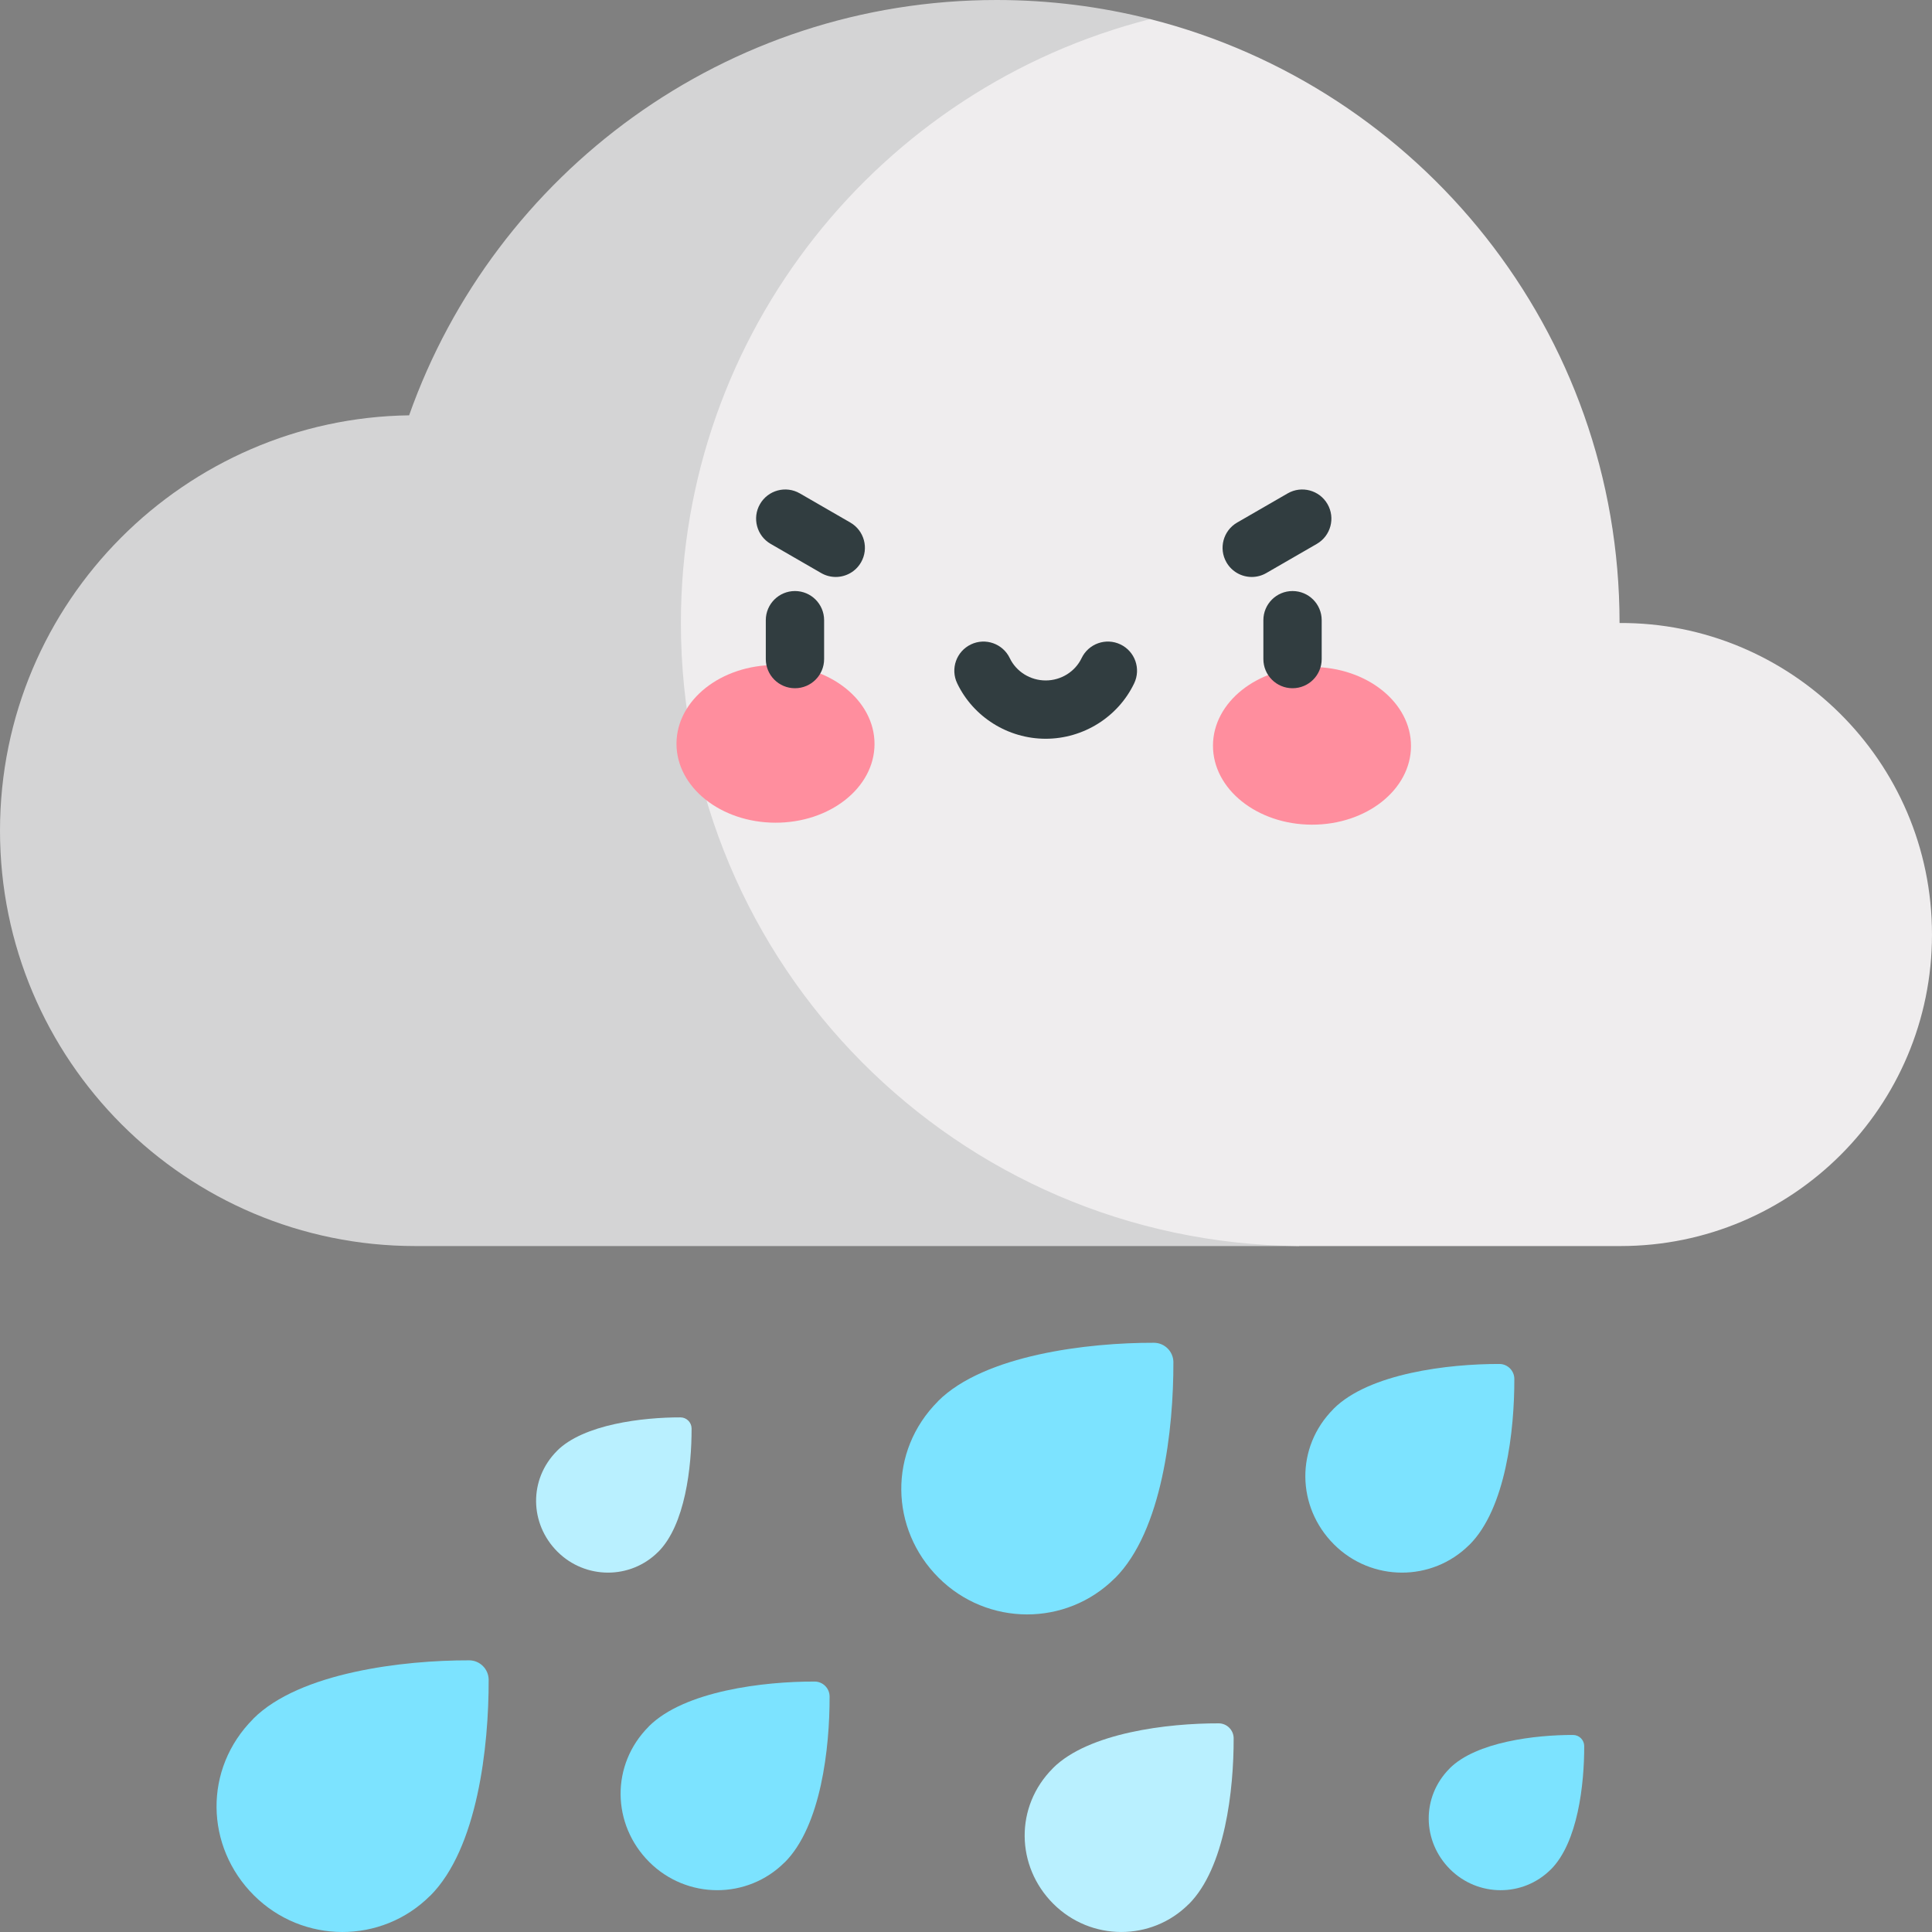 <?xml version="1.0" encoding="utf-8"?>
<!-- Generator: Adobe Illustrator 16.0.0, SVG Export Plug-In . SVG Version: 6.00 Build 0)  -->
<!DOCTYPE svg PUBLIC "-//W3C//DTD SVG 1.1//EN" "http://www.w3.org/Graphics/SVG/1.1/DTD/svg11.dtd">
<svg version="1.1" id="Layer_1" xmlns="http://www.w3.org/2000/svg" xmlns:xlink="http://www.w3.org/1999/xlink" x="0px" y="0px"
	 width="512px" height="512px" viewBox="0 0 512 512" enable-background="new 0 0 512 512" xml:space="preserve">
<rect x="0" y="0" width="512" height="512" fill="#808080" stroke="none"/>
<g>
	<g>
		<path fill="#D4D4D5" d="M304.811,5.063C291.787,1.76,278.152,0,264.115,0c-71.881,0-133.021,45.94-155.693,110.06v0.007
			C49.34,110.85,0,159.114,0,220.145c0,60.791,49.28,110.071,110.071,110.071h234.217L304.811,5.063z"/>
		<path fill="#EFEDEE" d="M429.199,165.104C429.196,87.792,376.191,23.166,304.81,5.063
			c-71.481,18.148-124.364,82.92-124.364,160.048c0,90.767,73.237,164.417,163.841,165.105h85.157
			c45.594,0,82.554-36.961,82.554-82.555C512,201.472,474.25,164.863,429.199,165.104z"/>
		
			<ellipse transform="matrix(-0.003 1 -1 -0.003 403.264 -7.799)" fill="#FF8E9E" cx="205.52" cy="197.13" rx="20.895" ry="26.24"/>
		
			<ellipse transform="matrix(0.003 -1 1 0.003 148.995 544.746)" fill="#FF8E9E" cx="347.687" cy="197.652" rx="20.895" ry="26.239"/>
		<g>
			<path fill="#313D40" d="M210.672,156.631c-4.268,0-7.727,3.459-7.727,7.726v10.304c0,4.267,3.459,7.726,7.727,7.726
				c4.267,0,7.727-3.459,7.727-7.726v-10.304C218.398,160.09,214.939,156.631,210.672,156.631z"/>
			<path fill="#313D40" d="M342.534,156.631c-4.268,0-7.727,3.459-7.727,7.726v10.304c0,4.267,3.459,7.726,7.727,7.726
				c4.269,0,7.728-3.459,7.728-7.726v-10.304C350.262,160.09,346.803,156.631,342.534,156.631z"/>
			<path fill="#313D40" d="M296.934,170.78c-3.85-1.843-8.463-0.213-10.303,3.639c-1.716,3.589-5.449,5.908-9.512,5.908
				c-4.063,0-7.798-2.319-9.515-5.908c-1.84-3.852-6.455-5.479-10.304-3.639c-3.85,1.842-5.479,6.454-3.637,10.304
				c4.269,8.928,13.476,14.694,23.454,14.694c9.978,0,19.186-5.768,23.452-14.694C302.411,177.234,300.783,172.62,296.934,170.78
				L296.934,170.78z"/>
			<path fill="#313D40" d="M225.347,138.482l-13.382-7.726c-3.695-2.135-8.421-0.869-10.554,2.827
				c-2.134,3.694-0.867,8.421,2.827,10.555l13.383,7.728c1.217,0.701,2.545,1.035,3.855,1.035c2.67,0,5.268-1.386,6.698-3.863
				C230.31,145.341,229.043,140.615,225.347,138.482L225.347,138.482z"/>
			<path fill="#313D40" d="M351.797,133.583c-2.135-3.696-6.859-4.962-10.556-2.827l-13.383,7.726
				c-3.694,2.135-4.961,6.859-2.827,10.556c1.432,2.479,4.028,3.863,6.698,3.863c1.312,0,2.64-0.334,3.855-1.036l13.382-7.727
				C352.664,142.004,353.932,137.279,351.797,133.583L351.797,133.583z"/>
		</g>
		<path fill="#7CE3FF" d="M295.456,418.225l0.015,0.015c12.545-12.544,15.539-39.513,15.49-57.242v-0.026
			c-0.023-2.82-2.33-5.115-5.152-5.123c-17.455-0.049-44.955,3.203-57.241,15.49l-0.001,0.001l0.015,0.015
			c-13.24,13.239-12.753,33.849,0.136,46.737C261.665,431.038,282.588,431.091,295.456,418.225z"/>
		<path fill="#B9F0FF" d="M174.418,411.268l0.008,0.008c7.168-7.168,8.879-22.577,8.851-32.709v-0.018
			c-0.014-1.611-1.331-2.923-2.942-2.928c-9.975-0.027-25.688,1.831-32.71,8.854h-0.001l0.008,0.008
			c-7.565,7.564-7.287,19.343,0.078,26.707C155.108,418.59,167.064,418.619,174.418,411.268L174.418,411.268z"/>
		<path fill="#7CE3FF" d="M389.404,409.377l0.012,0.012c9.636-9.635,11.937-30.348,11.898-43.966V365.4
			c-0.02-2.166-1.789-3.928-3.957-3.934c-13.406-0.037-34.529,2.46-43.965,11.896l-0.002,0.001l0.012,0.012
			c-10.17,10.169-9.795,25.997,0.104,35.896C363.451,419.221,379.523,419.26,389.404,409.377z"/>
		<path fill="#7CE3FF" d="M215.894,445.628c-13.407-0.037-34.529,2.46-43.965,11.896l-0.001,0.001l0.012,0.012
			c-10.169,10.169-9.795,25.997,0.104,35.896c9.944,9.946,26.015,9.987,35.897,0.104l0.012,0.012
			c9.634-9.635,11.935-30.348,11.897-43.965v-0.021C219.833,447.396,218.062,445.634,215.894,445.628L215.894,445.628z"/>
		<path fill="#7CE3FF" d="M124.346,440.006c-17.455-0.047-44.956,3.203-57.242,15.489l-0.001,0.001l0.015,0.016
			c-13.24,13.24-12.754,33.85,0.136,46.738c12.948,12.949,33.872,13.004,46.739,0.136l0.014,0.016
			c12.545-12.545,15.54-39.514,15.491-57.242v-0.028C129.473,442.308,127.167,440.014,124.346,440.006z"/>
		<path fill="#B9F0FF" d="M322.975,456.704c-13.406-0.036-34.529,2.461-43.965,11.896l-0.002,0.001l0.012,0.012
			c-10.168,10.169-9.795,25.998,0.104,35.896c9.943,9.946,26.017,9.987,35.896,0.104l0.013,0.013
			c9.636-9.636,11.938-30.349,11.897-43.967v-0.021C326.911,458.474,325.141,456.711,322.975,456.704L322.975,456.704z"/>
		<path fill="#7CE3FF" d="M416.889,459.783c-9.976-0.027-25.688,1.83-32.711,8.852l0,0l0.008,0.009
			c-7.565,7.565-7.287,19.344,0.078,26.707c7.397,7.401,19.354,7.432,26.707,0.077l0.01,0.009
			c7.168-7.168,8.879-22.578,8.852-32.711v-0.017C419.816,461.099,418.501,459.787,416.889,459.783z"/>
	</g>
	<rect x="0" fill="none" width="512" height="512"/>
</g>
</svg>
